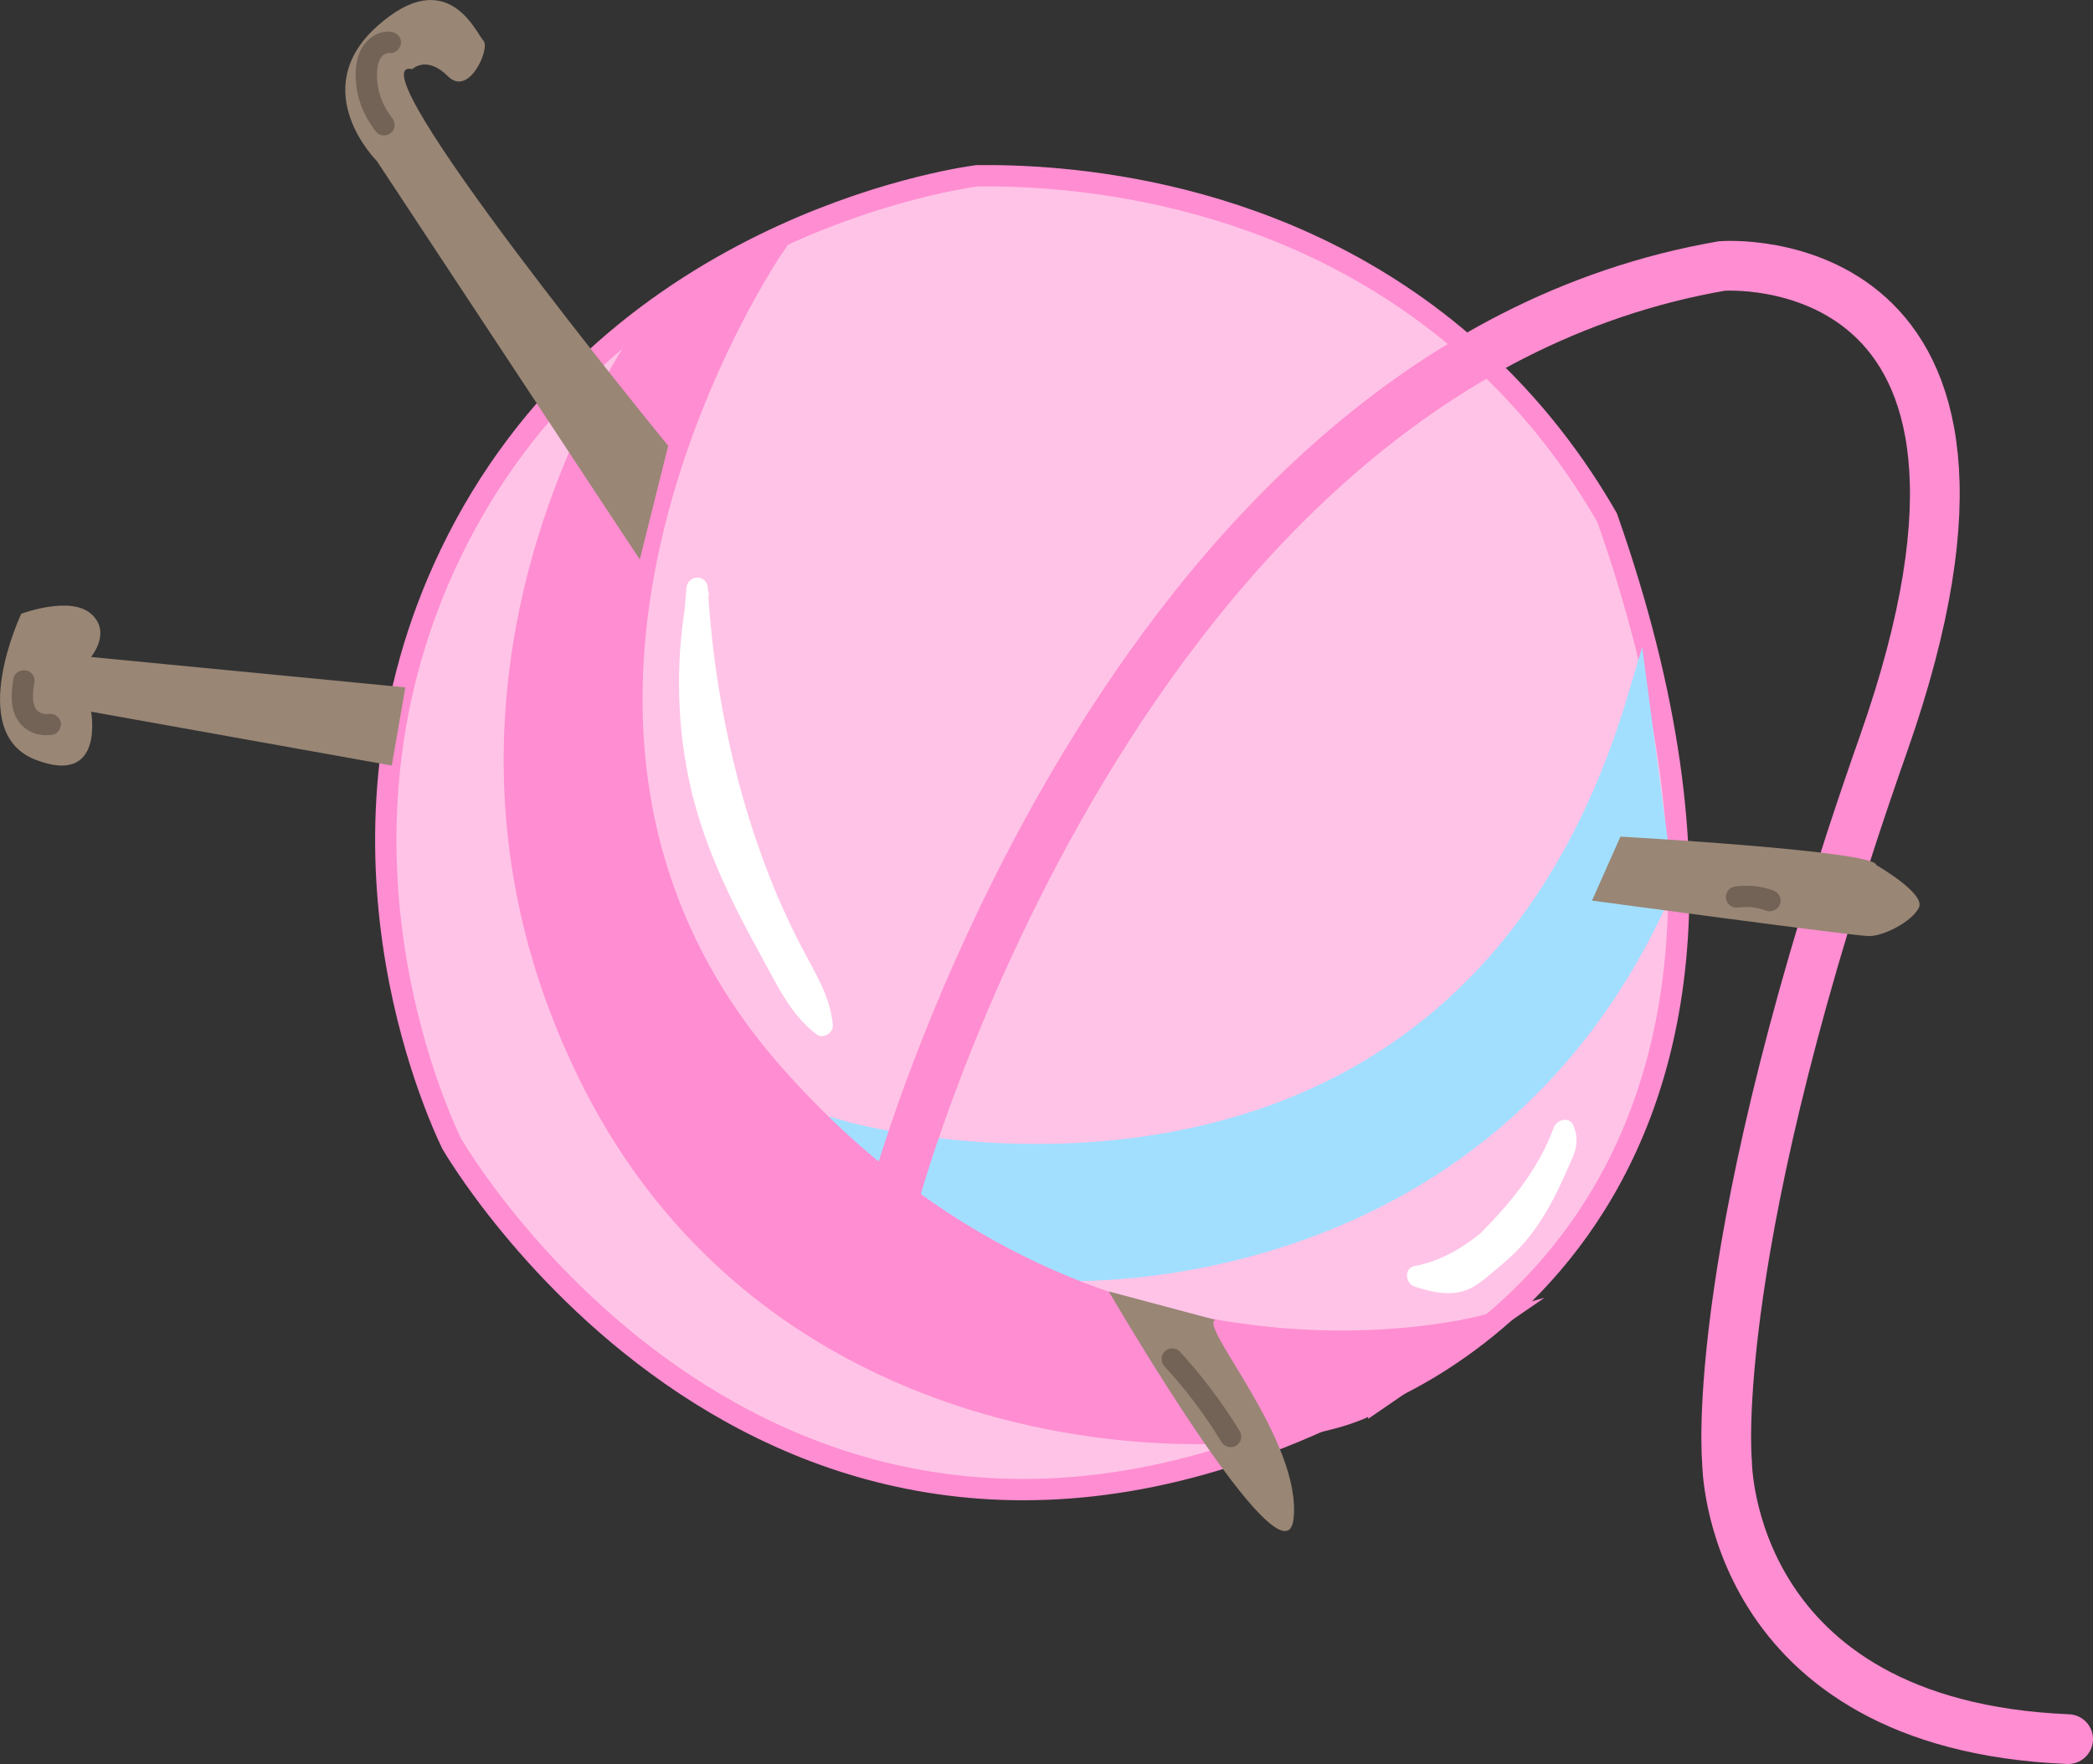 <?xml version="1.0" encoding="UTF-8"?><svg id="b" xmlns="http://www.w3.org/2000/svg" width="294.53" height="248.23" viewBox="0 0 294.53 248.23"><rect x="0" y="0" width="294.53" height="248.23" fill="#333333" stroke="none"/><defs><style>.c{fill:#a2dfff;stroke:#a2dfff;}.c,.d,.e,.f{stroke-miterlimit:10;}.c,.e,.f{stroke-width:3px;}.d{fill:none;stroke-linecap:round;stroke-width:7px;}.d,.e,.f{stroke:#ff8dd1;}.g{fill:#fff;}.e{fill:#ffc3e7;}.f{fill:#ff8dd1;}.h{fill:#736357;}.i{fill:#998675;}</style></defs><path class="e" d="M137.53,24.73c-3.66.48-52.37,7.8-74.19,53.31-19.28,40.2-2.12,77.96.2,82.86,0,0,44.99,78.4,127.99,36.29,0,0,70.25-23.06,34.63-124.33-4.1-7.14-10.12-15.58-18.94-23.44-26.5-23.64-58.85-24.79-69.69-24.69Z"/><path class="c" d="M148.03,178.72s60.71,4.23,86-54l-3.5-26.5c-25.5,85.5-112,61-112,61l29.5,19.5Z"/><path class="f" d="M194.03,196.8c-10.69,8.16-81.65,13.27-110.81-44.9-29.16-58.17,9.72-108.17,9.72-108.17l15.92-9s-44.87,65.61,0,116.44c44.87,50.83,100.17,35.34,100.17,35.34l-15,10.3Z"/><path class="d" d="M126.03,167.73s31.53-115.61,116.27-130.3c0,0,47.73-3.7,22.73,67.3s-22,101-22,101c0,0,0,37,48,39"/><path class="i" d="M94.03,62.73S49.03,7.73,58.03,9.73c0,0,2-2,5,1s6-4,5-5-5-11-15-2,0,18.93,0,18.93l37,56.07,4-16Z"/><path class="i" d="M57.03,96.73l-44.22-4.28s2.95-3.49,0-6.08-9.82,0-9.82,0c0,0-7.88,16.67,1.96,20.52,9.83,3.85,7.87-6.74,7.87-6.74l42.31,7.58,1.91-11Z"/><path class="i" d="M228.03,117.73s36,2,36,4c0,0,7,4,6,6s-5,4-7,4-39-5-39-5l4-9Z"/><path class="i" d="M156.03,181.73s24.8,42.7,26,32c1.22-10.94-13.52-27.32-11-28l-15-4Z"/><path class="h" d="M1.9,95.42c-.29,1.89-.52,3.87.42,5.63.99,1.86,3.13,2.71,5.15,2.33.77-.15,1.28-1.12,1.05-1.85-.27-.83-1.02-1.2-1.85-1.05-.32.06.37-.01.04,0-.07,0-.15,0-.22,0s-.15,0-.22,0c-.04,0-.09,0-.13-.01-.12-.01-.06,0,.18.02-.09-.06-.32-.07-.43-.11-.06-.02-.28-.14-.07-.02s-.01,0-.07-.03c-.15-.07-.28-.17-.42-.25-.15-.1.25.22.06.04-.07-.06-.13-.12-.19-.18-.05-.05-.1-.11-.15-.17-.12-.13.18.27.04.04-.09-.15-.17-.3-.25-.45s.12.35.03.06c-.02-.07-.05-.15-.07-.22-.05-.16-.08-.33-.12-.5-.05-.27.02.26,0,.07,0-.08-.02-.16-.02-.24-.01-.18-.02-.35-.02-.53,0-.34.02-.69.06-1.03,0-.08.02-.16.03-.24.03-.23.01-.09,0,.06.03-.19.06-.38.09-.58.06-.41.07-.78-.15-1.16-.18-.31-.54-.61-.9-.69-.72-.16-1.72.22-1.85,1.05h0Z"/><path class="h" d="M163.89,192.29c3.01,3.27,5.68,6.82,7.99,10.62.42.69,1.34.95,2.05.54s.96-1.36.54-2.05c-2.45-4-5.29-7.77-8.46-11.22-.55-.6-1.57-.56-2.12,0-.59.59-.55,1.52,0,2.12h0Z"/><path class="h" d="M244.37,127.72c.89-.11,1.79-.11,2.68.01l-.4-.05c.69.1,1.36.26,2.02.5.74.26,1.67-.3,1.85-1.05.19-.84-.25-1.56-1.05-1.85-1.62-.57-3.4-.78-5.1-.56-.41.05-.75.13-1.06.44-.26.26-.46.69-.44,1.06s.14.79.44,1.06c.27.25.68.49,1.06.44h0Z"/><path class="h" d="M55.12,16.5c-1.18-1.46-1.92-3.39-2.04-5.21-.06-.95-.07-1.91.31-2.79.32-.73.87-1.1,1.54-1.04.81.07,1.5-.74,1.5-1.5,0-.87-.69-1.43-1.5-1.5-1.55-.14-3.02.78-3.86,2.05s-1.03,2.77-1.02,4.21c.03,2.91,1.12,5.65,2.94,7.9.51.63,1.59.53,2.12,0,.62-.62.51-1.49,0-2.12h0Z"/><path class="g" d="M96.81,83.14c-1.73,8.81-1.69,17.9.16,26.68s5.79,16.84,10.1,24.64c2.17,3.94,4.17,8.37,7.87,11.11.89.66,2.35-.22,2.26-1.3-.34-4.1-2.57-7.47-4.42-11.03-1.94-3.73-3.65-7.58-5.12-11.52-2.97-7.92-5.08-16.16-6.45-24.5-.79-4.8-1.31-9.64-1.61-14.49-.12-1.95-2.82-1.91-3,0-1.11,11.52-.23,23.19,2.6,34.41.35,1.38,2.6,1.48,2.89,0,.75-3.87.81-7.74.2-11.63-.27-1.72-2.9-1.23-2.95.4-.14,5.01.8,9.92,2.76,14.53.62,1.46,2.76.6,2.8-.76.16-5.95-1.36-11.93-4.57-16.96-.85-1.33-2.64-.68-2.8.76-.37,3.39.84,6.59,2.07,9.68s2.57,6.32,3.91,9.46c2.69,6.3,5.54,12.53,8.55,18.69l2.36-1.82c-5.46-6.51-9.22-14.28-11.35-22.48-.49-1.87-3.38-1.08-2.89.8,2.27,8.72,6.33,16.89,12.12,23.8,1.16,1.38,3.06-.38,2.36-1.82-2.86-5.87-5.59-11.81-8.17-17.81-1.28-2.97-2.51-5.95-3.71-8.95s-2.6-6.18-2.23-9.55l-2.8.76c2.95,4.61,4.31,9.99,4.16,15.44l2.8-.76c-1.74-4.11-2.47-8.57-2.35-13.02l-2.95.4c.52,3.33.45,6.73-.2,10.03h2.89c-2.77-10.97-3.58-22.35-2.49-33.61h-3c1.06,16.83,4.74,33.62,12.03,48.88.97,2.03,2.02,4.02,3.1,6,1.14,2.09,2.27,4.24,2.47,6.66l2.26-1.3c-3.03-2.23-4.69-6.23-6.47-9.44-1.99-3.59-3.93-7.22-5.62-10.96-3.47-7.69-5.53-15.9-5.81-24.35-.16-4.79.21-9.58,1.14-14.29.37-1.89-2.52-2.69-2.89-.8h0Z"/><path class="g" d="M205.1,180.74c6.68-6.11,13.28-12.58,16.45-21.27l-2.74.36c.43.96-.34,2.21-.83,2.99-.63,1-1.4,1.91-2.14,2.83-1.56,1.95-3.2,3.84-4.98,5.6-3.3,3.26-7.16,6.05-11.8,6.91-1.54.29-1.3,2.47,0,2.89,2.5.8,5.18,1.45,7.69.32,1.18-.53,2.18-1.4,3.17-2.22s1.98-1.65,2.92-2.54c3.92-3.69,6.15-8.41,8.26-13.27.32-.75.22-1.6-.54-2.05-.63-.38-1.73-.2-2.05.54-1.84,4.23-3.71,8.56-7,11.89-1.54,1.56-3.27,3.15-5.09,4.39-2.1,1.44-4.33.77-6.57.05v2.89c5.47-1.01,10.07-4.51,13.85-8.42,2.02-2.09,3.87-4.34,5.65-6.64s3.31-4.85,2.03-7.67c-.58-1.29-2.35-.72-2.74.36-2.98,8.16-9.43,14.22-15.68,19.95-1.43,1.31.7,3.42,2.12,2.12h0Z"/></svg>